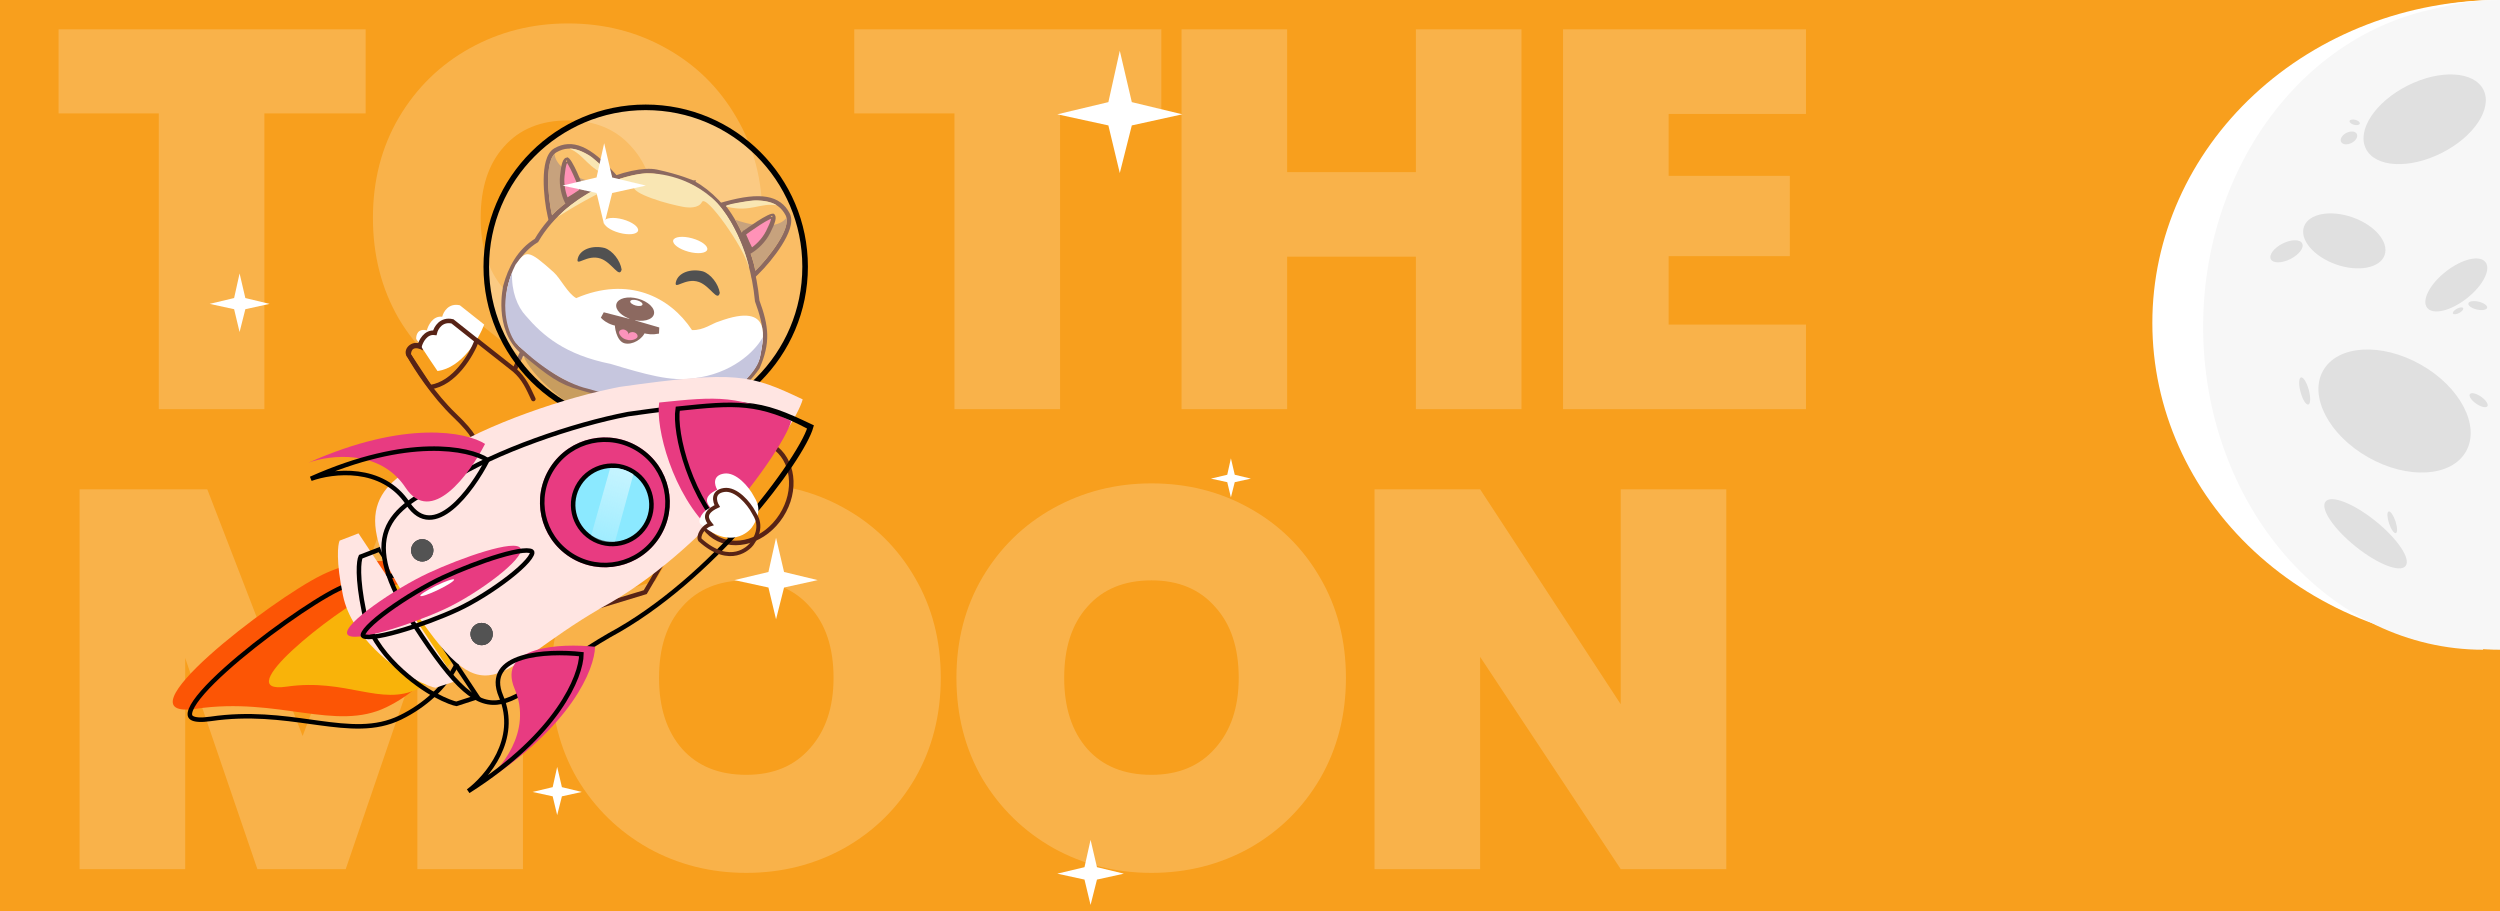 <svg width="1920" height="700" viewBox="0 0 1920 700" fill="none" xmlns="http://www.w3.org/2000/svg">
<g clip-path="url(#clip0_287_38)">
<path d="M1920 0H0V700H1920V0Z" fill="#F89F1D"/>
<path d="M280.823 22.551V87.093H203.043V314.227H121.953V87.093H45V22.551H280.823ZM436.184 317.123C408.878 317.123 383.779 310.779 360.886 298.092C337.993 285.128 319.788 267.339 306.274 244.722C293.034 221.829 286.415 196.04 286.415 167.355C286.415 138.67 293.034 113.019 306.274 90.402C319.788 67.509 337.993 49.719 360.886 37.032C383.779 24.344 408.878 18 436.184 18C463.765 18 488.865 24.344 511.482 37.032C534.375 49.719 552.44 67.509 565.68 90.402C578.918 113.019 585.539 138.67 585.539 167.355C585.539 196.04 578.918 221.829 565.68 244.722C552.44 267.339 534.375 285.128 511.482 298.092C488.589 310.779 463.49 317.123 436.184 317.123ZM436.184 241.826C456.87 241.826 473.143 235.068 485.003 221.553C497.139 208.038 503.207 189.972 503.207 167.355C503.207 144.186 497.139 125.982 485.003 112.744C473.143 99.228 456.87 92.471 436.184 92.471C415.221 92.471 398.81 99.228 386.95 112.744C375.091 125.982 369.16 144.186 369.16 167.355C369.16 190.248 375.091 208.451 386.95 221.967C398.81 235.206 415.221 241.826 436.184 241.826ZM891.908 22.551V87.093H814.128V314.227H733.038V87.093H656.085V22.551H891.908ZM1168.49 22.551V314.227H1087.4V197.143H988.52V314.227H907.43V22.551H988.52V132.188H1087.4V22.551H1168.49ZM1281.51 87.506V135.084H1374.59V196.73H1281.51V249.273H1387V314.227H1200.41V22.551H1387V87.506H1281.51ZM401.63 375.793V667.469H320.54V506.53L265.515 667.469H197.665L142.225 505.289V667.469H61.135V375.793H159.188L232.417 565.279L303.992 375.793H401.63ZM573.149 670.365C545.843 670.365 520.744 664.021 497.851 651.334C474.959 638.37 456.755 620.581 443.239 597.964C430 575.071 423.381 549.282 423.381 520.597C423.381 491.911 430 466.261 443.239 443.644C456.755 420.751 474.959 402.961 497.851 390.274C520.744 377.586 545.843 371.242 573.149 371.242C600.73 371.242 625.83 377.586 648.447 390.274C671.34 402.961 689.406 420.751 702.645 443.644C715.884 466.261 722.504 491.911 722.504 520.597C722.504 549.282 715.884 575.071 702.645 597.964C689.406 620.581 671.34 638.37 648.447 651.334C625.554 664.021 600.455 670.365 573.149 670.365ZM573.149 595.068C593.835 595.068 610.109 588.31 621.968 574.795C634.105 561.28 640.173 543.213 640.173 520.597C640.173 497.428 634.105 479.224 621.968 465.986C610.109 452.47 593.835 445.713 573.149 445.713C552.188 445.713 535.776 452.47 523.915 465.986C512.056 479.224 506.126 497.428 506.126 520.597C506.126 543.49 512.056 561.693 523.915 575.209C535.776 588.448 552.188 595.068 573.149 595.068ZM884.316 670.365C857.01 670.365 831.911 664.021 809.018 651.334C786.125 638.37 767.921 620.581 754.406 597.964C741.166 575.071 734.547 549.282 734.547 520.597C734.547 491.911 741.166 466.261 754.406 443.644C767.921 420.751 786.125 402.961 809.018 390.274C831.911 377.586 857.01 371.242 884.316 371.242C911.897 371.242 936.997 377.586 959.614 390.274C982.506 402.961 1000.57 420.751 1013.81 443.644C1027.05 466.261 1033.67 491.911 1033.67 520.597C1033.67 549.282 1027.05 575.071 1013.81 597.964C1000.57 620.581 982.506 638.37 959.614 651.334C936.721 664.021 911.622 670.365 884.316 670.365ZM884.316 595.068C905.001 595.068 921.275 588.31 933.136 574.795C945.271 561.28 951.339 543.213 951.339 520.597C951.339 497.428 945.271 479.224 933.136 465.986C921.275 452.47 905.001 445.713 884.316 445.713C863.354 445.713 846.942 452.47 835.082 465.986C823.222 479.224 817.292 497.428 817.292 520.597C817.292 543.49 823.222 561.693 835.082 575.209C846.942 588.448 863.354 595.068 884.316 595.068ZM1325.8 667.469H1244.72L1136.73 504.462V667.469H1055.64V375.793H1136.73L1244.72 540.869V375.793H1325.8V667.469Z" fill="white" fill-opacity="0.2"/>
<path d="M600.047 396.043C587.504 415.574 564.458 422.477 548.73 412.376C533.003 402.273 529.695 378.445 542.24 358.914C554.784 339.382 577.831 332.479 593.558 342.58C609.285 352.683 612.592 376.511 600.047 396.043Z" fill="#F89F1D" stroke="#572316" stroke-width="3.476"/>
<g filter="url(#filter0_i_287_38)">
<path d="M308.252 552.603C269.117 571.676 225.419 544.553 162.081 553.821C98.744 563.091 219.6 470.081 258.736 451.007C297.871 431.933 340.681 439.213 354.354 467.268C368.028 495.322 347.387 533.529 308.252 552.603Z" fill="#FC5505"/>
</g>
<path d="M307.49 551.04C288.456 560.317 268.255 558.411 244.477 555.166C242.668 554.92 240.84 554.666 238.992 554.409C216.643 551.301 191.345 547.782 161.829 552.102C157.944 552.67 154.837 552.835 152.418 552.67C149.98 552.503 148.372 552.01 147.373 551.378C146.442 550.79 145.99 550.06 145.844 549.139C145.686 548.134 145.877 546.766 146.577 544.986C147.98 541.418 151.172 536.836 155.817 531.539C160.433 526.275 166.376 520.427 173.144 514.334C200.259 489.923 240.122 462.012 259.497 452.57C278.775 443.174 298.894 440.302 315.802 443.178C332.712 446.053 346.264 454.635 352.792 468.029C359.32 481.424 357.73 497.386 349.576 512.477C341.425 527.564 326.769 541.644 307.49 551.04Z" stroke="black" stroke-width="3.476"/>
<path d="M320.991 529.023C292.669 542.826 265.959 520.635 220.123 527.343C174.287 534.05 256.835 469.303 285.157 455.499C313.478 441.696 344.459 446.966 354.355 467.268C364.25 487.571 349.312 515.22 320.991 529.023Z" fill="#F9B309"/>
<g filter="url(#filter1_i_287_38)">
<path d="M276.977 427.554L291.465 421.964L366.655 535.318L350.551 540.551C348.861 540.327 343.052 538.565 333.332 533.316C321.182 526.755 286.424 502.823 279.561 469.709C274.071 443.217 275.551 430.567 276.977 427.554Z" fill="#FFE5E2"/>
</g>
<path d="M276.977 427.554L291.465 421.964L366.655 535.318L350.551 540.551C348.861 540.327 343.052 538.565 333.332 533.316C321.182 526.755 286.424 502.823 279.561 469.709C274.071 443.217 275.551 430.567 276.977 427.554Z" stroke="black" stroke-width="3.476"/>
<g filter="url(#filter2_ii_287_38)">
<path d="M395.147 284.192L400.848 270.922L550.744 309.066C540.611 367.195 529.229 398.374 495.536 454.774L435.911 472.916L386.158 421.208L352.952 366.582L364.098 340.442C365.753 339.623 365.071 334.181 349.11 318.963C333.148 303.745 319.373 282.368 314.482 273.582C310.441 269.382 317.187 262.339 323.18 266.189C324.154 256.043 328.635 255.537 334.732 256.112C333.303 249.55 343.251 244.451 348.282 247.318L395.147 284.192Z" fill="#F89F1D"/>
</g>
<path d="M400.848 270.922L401.276 269.238L399.838 268.871L399.251 270.236L400.848 270.922ZM348.282 247.318L349.357 245.952L349.255 245.873L349.143 245.808L348.282 247.318ZM334.732 256.112L334.568 257.842L336.937 258.065L336.431 255.742L334.732 256.112ZM323.18 266.189L322.241 267.651L324.639 269.191L324.91 266.355L323.18 266.189ZM314.482 273.582L316 272.737L315.891 272.54L315.734 272.377L314.482 273.582ZM349.11 318.963L347.911 320.221L349.11 318.963ZM364.098 340.442L363.327 338.884L362.752 339.169L362.499 339.76L364.098 340.442ZM352.952 366.582L351.354 365.9L351.004 366.721L351.468 367.485L352.952 366.582ZM386.158 421.208L384.673 422.11L384.772 422.275L384.905 422.413L386.158 421.208ZM435.911 472.916L434.659 474.122L435.398 474.889L436.417 474.579L435.911 472.916ZM495.536 454.774L496.042 456.436L496.684 456.241L497.028 455.666L495.536 454.774ZM550.744 309.066L552.456 309.364L552.733 307.778L551.172 307.381L550.744 309.066ZM408.047 307.207C408.456 308.076 409.49 308.45 410.359 308.043C411.229 307.636 411.603 306.601 411.196 305.732L408.047 307.207ZM399.251 270.236L393.55 283.506L396.744 284.878L402.445 271.608L399.251 270.236ZM396.222 282.826L349.357 245.952L347.207 248.685L394.072 285.557L396.222 282.826ZM349.143 245.808C345.87 243.944 341.42 244.779 338.2 246.683C334.958 248.6 332.09 252.144 333.034 256.482L336.431 255.742C335.946 253.518 337.337 251.232 339.969 249.675C342.623 248.107 345.663 247.826 347.421 248.828L349.143 245.808ZM334.896 254.382C331.89 254.098 328.651 253.981 326.078 255.679C323.406 257.443 321.953 260.78 321.451 266.023L324.91 266.355C325.381 261.452 326.656 259.463 327.993 258.58C329.427 257.634 331.478 257.551 334.568 257.842L334.896 254.382ZM324.12 264.727C320.359 262.31 316.306 263.33 313.882 265.597C312.676 266.724 311.79 268.229 311.57 269.885C311.345 271.591 311.846 273.349 313.229 274.787L315.734 272.377C315.097 271.714 314.927 271.017 315.016 270.342C315.113 269.617 315.531 268.813 316.255 268.136C317.692 266.793 320.009 266.218 322.241 267.651L324.12 264.727ZM312.963 274.428C317.901 283.295 331.775 304.836 347.911 320.221L350.309 317.705C334.522 302.652 320.847 281.44 316 272.737L312.963 274.428ZM347.911 320.221C355.851 327.792 359.872 332.823 361.708 335.976C362.635 337.568 362.921 338.545 362.968 339.042C363.013 339.518 362.843 339.124 363.327 338.884L364.869 342C366.18 341.351 366.546 339.968 366.429 338.719C366.315 337.49 365.744 336.001 364.712 334.228C362.63 330.651 358.33 325.352 350.309 317.705L347.911 320.221ZM362.499 339.76L351.354 365.9L354.551 367.264L365.697 341.123L362.499 339.76ZM351.468 367.485L384.673 422.11L387.644 420.305L354.438 365.679L351.468 367.485ZM384.905 422.413L434.659 474.122L437.163 471.711L387.411 420.002L384.905 422.413ZM436.417 474.579L496.042 456.436L495.03 453.111L435.405 471.254L436.417 474.579ZM497.028 455.666C530.825 399.092 542.285 367.713 552.456 309.364L549.032 308.767C538.938 366.677 527.634 397.656 494.044 453.883L497.028 455.666ZM551.172 307.381L401.276 269.238L400.419 272.607L550.315 310.75L551.172 307.381ZM394.001 285.499C401.177 291.793 404.203 298.998 408.047 307.207L411.196 305.732C407.428 297.688 404.118 289.75 396.293 282.885L394.001 285.499Z" fill="#572316"/>
<path d="M526.768 326.323C520.25 336.67 479.512 337.441 447.597 317.333C415.68 297.225 395.091 272.537 401.61 262.19C408.128 251.843 439.286 259.757 471.202 279.865C503.119 299.972 533.287 315.977 526.768 326.323Z" fill="black" fill-opacity="0.3"/>
<path d="M388.244 219.495L389.934 219.901C388.244 219.495 388.243 219.496 388.243 219.498V219.5L388.241 219.507L388.236 219.529L388.218 219.608C388.202 219.677 388.18 219.775 388.153 219.901C388.099 220.155 388.023 220.523 387.935 220.995C387.759 221.938 387.532 223.296 387.327 224.975C386.917 228.33 386.587 232.991 386.917 238.208C387.573 248.607 390.866 261.481 401.65 270.483C422.181 287.624 430.567 293.678 445.711 297.818C450.196 299.044 455.945 300.712 462.14 302.508C476.12 306.565 492.368 311.277 501.467 313.054C522.226 317.108 537.362 312.332 546.309 309.509C546.93 309.314 547.522 309.126 548.083 308.953C557.133 306.154 571.855 296.584 581.682 282.274L581.779 282.134L581.846 281.977C585.862 272.64 587.679 264.955 587.496 256.987C587.316 249.106 585.184 241.086 581.53 231.082C577.338 187.936 559.238 155.477 532.06 140.308L531.992 140.271L531.922 140.239L531.213 141.825C531.922 140.239 531.922 140.239 531.92 140.239L531.918 140.238L531.91 140.235L531.884 140.223L531.788 140.181C531.706 140.146 531.585 140.093 531.426 140.026C531.107 139.892 530.64 139.699 530.024 139.457C528.796 138.971 526.983 138.289 524.627 137.491C519.915 135.893 513.027 133.828 504.281 131.945C499.593 130.936 492.9 131.316 485.264 132.972C477.585 134.638 468.798 137.626 459.857 141.979C442.106 150.619 423.597 164.707 411.984 184.681C398.8 192.679 391.854 206.286 388.257 219.443L388.25 219.47L388.244 219.495Z" fill="#F7A528" stroke="#572316" stroke-width="3.474"/>
<path d="M484.136 140.122C473.704 139.287 442.543 157.445 428.268 166.629C452.062 141.093 486.262 133.631 495.415 133.119H495.416C496.575 133.055 523.207 131.57 546.806 151.982C569.956 172.004 578.125 216.599 574.293 202.946C570.463 189.292 542.27 148.809 539.098 155.146C536.56 160.215 528.509 159.622 524.406 158.824C519.845 157.938 509.506 155.616 500.611 152.32C491.715 149.024 486.114 146.064 486.359 142.531C486.41 141.8 486.769 139.977 484.136 140.122Z" fill="#F6DA90"/>
<path d="M583.939 273.065C582.256 284.491 561.309 309.739 528.733 311.639C511.455 314.406 500.4 310.868 464.087 301.433C427.775 292 415.643 280.005 398.712 266.031C388.336 254.933 383.588 227.302 395.913 203.298C404.028 191.899 405.591 191.479 425.254 209.112C430.383 213.711 435.953 225.347 442.523 228.956C482.179 211.947 514.395 227.623 531.465 253.513C540.367 253.817 547.281 248.189 551.925 246.959C595.086 230.88 585.621 261.639 583.939 273.065Z" fill="white"/>
<path fill-rule="evenodd" clip-rule="evenodd" d="M585.86 258.909C579.494 270.569 561.322 287.187 532.938 290.483C515.598 293.307 495.247 287.383 468.955 279.476C434.131 272.478 416.963 257.875 403.866 242.569C397.34 235.588 392.653 223.676 393.28 209.325C383.482 233.446 389.242 253.888 395.805 263.076C409.999 277.787 433.021 294.419 451.525 298.534C456.307 299.84 461.21 301.25 466.137 302.666C488.583 309.121 511.521 315.715 525.735 313.404C561.181 309.801 581.187 285.24 583.233 275.954C583.32 275.563 583.421 275.118 583.534 274.627C584.354 271.038 585.741 264.969 585.86 258.909Z" fill="#ACABCF"/>
<path d="M422.279 165.676L423.03 168.942L425.266 166.446C428.761 162.545 435.522 156.866 443.736 151.336C451.939 145.814 461.469 140.524 470.46 137.333L472.9 136.467L471.173 134.538C461.745 123.994 453.775 117.441 446.578 114.401C439.244 111.304 432.764 111.883 426.614 115.392C423.658 117.079 421.9 120.469 420.843 124.316C419.771 128.224 419.323 132.974 419.273 137.896C419.172 147.749 420.662 158.643 422.279 165.676Z" fill="#F8A428" stroke="#572316" stroke-width="3.474"/>
<path d="M468.779 135.695C451.176 129.679 448.922 118.741 437.224 114.103C443.145 113.849 451.877 118.469 455.106 121.153C458.334 123.836 474.049 137.495 468.779 135.695Z" fill="#F6DA90"/>
<path d="M458.142 140.711C432.72 134.626 425.977 123.694 426.011 118.301C416.313 126.395 423.486 165.929 424.061 165.25C431.502 156.479 450.979 144.516 458.142 140.711Z" fill="#AD7640"/>
<path d="M445.554 145.554L435.556 152.185C432.609 148.211 432.003 129.244 435.48 124.431L438.737 129.644L445.554 145.554Z" fill="#FF5F95"/>
<path d="M435.043 154.095C433.202 150.153 430.988 142.62 431.837 135.042C432.314 130.791 432.792 127.513 433.55 125.3C433.926 124.202 434.324 123.519 434.701 123.125C434.98 122.832 435.254 122.688 435.589 122.646C435.687 122.715 435.836 122.843 436.036 123.056C436.508 123.56 437.077 124.348 437.719 125.395C438.994 127.472 440.393 130.297 441.706 133.183C443.012 136.055 444.209 138.937 445.079 141.105C445.514 142.187 445.867 143.089 446.111 143.719C446.233 144.035 446.328 144.282 446.391 144.449L446.464 144.641L446.483 144.689L446.486 144.7L446.487 144.703L446.488 144.704L448.114 144.092L446.488 144.704L446.492 144.713L446.496 144.723V144.724V144.725L446.503 144.743C446.51 144.76 446.52 144.788 446.533 144.824C446.56 144.899 446.6 145.009 446.643 145.144C446.733 145.419 446.836 145.77 446.908 146.115C446.943 146.279 446.965 146.419 446.979 146.531L440.783 150.599L435.043 154.095ZM446.988 146.865C446.988 146.865 446.988 146.861 446.99 146.854C446.989 146.862 446.988 146.865 446.988 146.865ZM435.501 122.591C435.501 122.591 435.503 122.592 435.509 122.595C435.503 122.592 435.501 122.591 435.501 122.591Z" stroke="#572316" stroke-width="3.474"/>
<path d="M581.314 209.193L578.913 211.531L578.386 208.222C577.561 203.05 574.954 194.615 571.044 185.515C567.141 176.431 561.996 166.821 556.167 159.27L554.584 157.221L557.08 156.533C570.719 152.778 580.967 151.586 588.663 152.93C596.505 154.3 601.639 158.296 604.908 164.577C606.479 167.596 606.12 171.399 604.924 175.203C603.708 179.07 601.512 183.306 598.888 187.471C593.636 195.807 586.482 204.157 581.314 209.193Z" fill="#F8A428" stroke="#572316" stroke-width="3.474"/>
<path d="M558.468 158.803C576.523 163.283 584.342 155.309 596.688 157.747C591.848 154.326 582.005 153.479 577.839 153.985C573.671 154.493 553.061 157.463 558.468 158.803Z" fill="#F6DA90"/>
<path d="M564.692 168.782C589.357 177.437 600.946 171.901 603.838 167.349C607.606 179.406 580.163 208.753 580.047 207.87C578.544 196.467 568.651 175.859 564.692 168.782Z" fill="#AD7640"/>
<path d="M572.649 179.671L577.461 190.662C582.092 188.917 592.874 173.301 592.559 167.372L586.997 169.99L572.649 179.671Z" fill="#FF5F95"/>
<path d="M576.858 192.545C580.54 190.228 586.482 185.094 589.872 178.265C591.775 174.434 593.148 171.419 593.71 169.149C593.989 168.021 594.026 167.232 593.923 166.697C593.845 166.3 593.693 166.031 593.434 165.813C593.314 165.819 593.12 165.843 592.836 165.916C592.167 166.083 591.262 166.438 590.155 166.97C587.957 168.025 585.251 169.641 582.585 171.356C579.931 173.064 577.365 174.838 575.458 176.188C574.506 176.862 573.721 177.429 573.175 177.827C572.901 178.026 572.687 178.182 572.543 178.289L572.378 178.41L572.337 178.441L572.327 178.448L572.325 178.45L571.288 177.056L572.325 178.45L572.315 178.457L572.308 178.462V178.463H572.307L572.306 178.464L572.291 178.475C572.277 178.486 572.252 178.504 572.22 178.527C572.157 178.575 572.066 178.647 571.956 178.737C571.732 178.918 571.454 179.158 571.206 179.409C571.088 179.529 570.995 179.633 570.922 179.72L573.927 186.496L576.858 192.545ZM570.733 179.997C570.733 179.997 570.735 179.993 570.739 179.986C570.734 179.993 570.733 179.998 570.733 179.997ZM593.538 165.815C593.538 165.814 593.535 165.814 593.53 165.814C593.535 165.814 593.538 165.815 593.538 165.815Z" stroke="#572316" stroke-width="3.474"/>
<path d="M475.548 178.781C482.767 180.754 489.249 180.048 490.027 177.203C490.804 174.358 485.583 170.452 478.365 168.479C471.146 166.506 464.664 167.212 463.887 170.057C463.109 172.902 468.33 176.808 475.548 178.781Z" fill="white"/>
<path d="M531.5 183.004C538.719 184.977 543.94 188.883 543.162 191.728C542.385 194.573 535.903 195.279 528.684 193.306C521.466 191.333 516.245 187.427 517.022 184.582C517.8 181.737 524.282 181.031 531.5 183.004Z" fill="white"/>
<path d="M461.392 198.625C450.853 194.904 441.948 205.525 443.748 198.459C445.547 191.393 455.162 188.111 464.458 190.478C470.459 192.511 476.387 200.082 477.416 207.034C475.616 214.1 470.099 201.699 461.392 198.625Z" fill="black"/>
<path d="M536.782 216.569C526.242 212.848 517.338 223.469 519.137 216.403C520.937 209.337 530.551 206.055 539.849 208.422C545.849 210.455 551.777 218.026 552.805 224.978C551.006 232.044 545.488 219.643 536.782 216.569Z" fill="black"/>
<path d="M484.954 247.807L485.687 245.126M463.08 242.188C463.657 242.706 469.809 250.51 484.954 247.807L463.08 242.188ZM484.954 247.807C490.924 252.321 496.498 255.645 505.641 253.823L484.954 247.807Z" stroke="#572316" stroke-width="4.864" stroke-linecap="round"/>
<path d="M479.551 263.619C473.519 261.97 471.575 250.633 472.4 247.617C481.91 248.838 487.049 250.245 495.859 254.03C493.864 260.448 485.583 265.267 479.551 263.619Z" fill="#572316"/>
<path fill-rule="evenodd" clip-rule="evenodd" d="M482.412 257.23C482.472 257.106 482.52 256.985 482.552 256.865C482.957 255.384 485.121 254.686 486.971 255.191C488.822 255.698 489.995 257.309 489.589 258.789C489.19 260.249 484.917 262.11 481.351 260.871C477.589 260.185 475.04 256.409 475.443 254.932C475.848 253.451 477.676 252.661 479.526 253.167C481.378 253.673 482.886 255.375 482.481 256.856C482.448 256.972 482.427 257.098 482.412 257.23Z" fill="#FB609C"/>
<path d="M489.992 229.375C482.034 227.2 474.597 229.037 473.383 233.479C472.169 237.921 477.636 243.286 485.595 245.461C493.554 247.637 500.99 245.8 502.204 241.358C503.418 236.915 497.951 231.551 489.992 229.375Z" fill="#572316"/>
<path d="M489.291 230.625C486.7 229.916 484.353 230.242 484.049 231.353C483.746 232.463 485.6 233.938 488.191 234.646C490.783 235.355 493.129 235.029 493.433 233.918C493.737 232.808 491.882 231.333 489.291 230.625Z" fill="white"/>
<path d="M495.895 327.293C563.511 327.293 618.324 272.479 618.324 204.863C618.324 137.246 563.511 82.433 495.895 82.433C428.278 82.433 373.465 137.246 373.465 204.863C373.465 272.479 428.278 327.293 495.895 327.293Z" fill="white" fill-opacity="0.32" stroke="black" stroke-width="4.281"/>
<path d="M423.148 381.191C441.684 393.096 465.443 389.152 476.215 372.381C486.986 355.61 480.692 332.363 462.156 320.458C443.619 308.552 419.861 312.497 409.089 329.267C398.317 346.038 404.612 369.285 423.148 381.191Z" fill="white"/>
<g filter="url(#filter3_i_287_38)">
<path d="M468.007 487.873C383.485 536.868 381.76 577.634 318.463 480.228C274.184 412.087 296.574 390.624 344.927 369.314C380.415 346.468 440.875 325.986 482.421 318.016C572.435 305.282 582.765 308.531 623.003 327.603C616.308 352.086 547.462 445.217 468.007 487.873Z" fill="#FFE5E2"/>
</g>
<path d="M468.007 487.873C383.485 536.868 381.76 577.634 318.463 480.228C274.184 412.087 296.574 390.624 344.927 369.314C380.415 346.468 440.875 325.986 482.421 318.016C572.435 305.282 582.765 308.531 623.003 327.603C616.308 352.086 547.462 445.217 468.007 487.873Z" stroke="black" stroke-width="3.476"/>
<g filter="url(#filter4_i_287_38)">
<path d="M561.305 412.908C530.393 384.588 517.56 332.513 520.492 313.889C564.82 309.249 582.69 307.558 621.901 328.228C618.682 340.27 594.56 377.828 561.305 412.908Z" fill="#E83B81"/>
</g>
<path d="M561.305 412.908C530.393 384.588 517.56 332.513 520.492 313.889C564.82 309.249 582.69 307.558 621.901 328.228C618.682 340.27 594.56 377.828 561.305 412.908Z" stroke="black" stroke-width="3.476"/>
<g filter="url(#filter5_i_287_38)">
<path d="M238.729 367.703C313.402 334.393 360.305 344.199 374.423 353.268C362.267 376.877 333.037 416.649 313.348 386.845C293.66 357.043 255.399 361.666 238.729 367.703Z" fill="#E83B81"/>
</g>
<path d="M238.729 367.702C313.402 334.392 360.305 344.199 374.423 353.268C362.267 376.877 333.037 416.649 313.348 386.845C293.66 357.043 255.399 361.666 238.729 367.702Z" stroke="black" stroke-width="3.476"/>
<g filter="url(#filter6_i_287_38)">
<path d="M359.618 607.626C428.604 563.735 446.309 519.208 446.537 502.43C420.14 499.538 370.842 501.968 384.831 534.833C398.821 567.698 373.851 597.056 359.618 607.626Z" fill="#E83B81"/>
</g>
<path d="M359.618 607.626C428.604 563.735 446.309 519.208 446.537 502.43C420.14 499.538 370.842 501.968 384.831 534.833C398.821 567.698 373.851 597.056 359.618 607.626Z" stroke="black" stroke-width="3.476"/>
<g filter="url(#filter7_i_287_38)">
<path d="M352.262 469.547C326.816 481.377 280.692 496.503 277.155 488.893C273.617 481.282 314.003 453.819 339.449 441.989C364.897 430.159 406.721 415.518 410.259 423.128C413.797 430.739 377.709 457.717 352.262 469.547Z" fill="#E83B81"/>
</g>
<path d="M351.53 467.972C338.888 473.848 321.082 480.555 306.017 484.839C298.475 486.983 291.696 488.497 286.628 489.014C284.082 489.275 282.075 489.27 280.657 489.02C279.156 488.755 278.8 488.309 278.731 488.159C278.652 487.991 278.549 487.388 279.299 486.006C280.007 484.703 281.271 483.091 283.069 481.222C286.652 477.501 292.068 473.054 298.453 468.43C311.21 459.19 327.574 449.427 340.183 443.564C352.844 437.678 369.582 431.093 383.566 426.934C390.571 424.851 396.803 423.401 401.456 422.93C403.795 422.694 405.621 422.717 406.906 422.973C408.236 423.238 408.59 423.661 408.684 423.861C408.796 424.102 408.882 424.745 408.253 426.085C407.653 427.365 406.55 428.951 404.956 430.789C401.778 434.451 396.903 438.828 391.062 443.385C379.387 452.492 364.115 462.121 351.53 467.972Z" stroke="black" stroke-width="3.476"/>
<g filter="url(#filter8_ii_287_38)">
<path d="M443.303 429.677C466.473 444.559 497.32 437.84 512.202 414.67C527.084 391.499 520.365 360.652 497.195 345.77C474.024 330.889 443.177 337.608 428.295 360.778C413.413 383.948 420.132 414.796 443.303 429.677Z" fill="#E83B81"/>
<path d="M444.242 428.215C466.604 442.578 496.377 436.093 510.74 413.731C525.103 391.368 518.618 361.596 496.255 347.233C473.892 332.87 444.12 339.355 429.757 361.717C415.394 384.08 421.879 413.852 444.242 428.215Z" stroke="black" stroke-width="3.476"/>
</g>
<path d="M453.993 413.032C467.971 422.009 486.579 417.956 495.556 403.979C504.534 390.001 500.48 371.393 486.503 362.416C472.526 353.439 453.918 357.492 444.94 371.469C435.963 385.446 440.016 404.055 453.993 413.032Z" fill="#8BE9FF" stroke="black" stroke-width="3.476"/>
<path d="M468.582 359.563C475.278 359.125 479.544 360.199 486.445 364.264L472.314 416.141C464.48 416.821 460.474 415.791 454.052 411.184L468.582 359.563Z" fill="url(#paint0_linear_287_38)"/>
<g filter="url(#filter9_i_287_38)">
<path d="M330.298 297.287C349.014 294.859 362.016 272.507 366.178 261.635L347.483 246.806C338.807 244.846 334.835 251.852 333.933 255.598C326.857 254.666 323.112 262.194 322.125 266.075C315.14 264.297 313.757 269.731 313.939 272.67C319.258 280.79 329.978 297.081 330.298 297.287Z" fill="white"/>
</g>
<path d="M330.298 297.287C349.014 294.859 362.016 272.507 366.178 261.635L347.483 246.806C338.807 244.846 334.835 251.852 333.933 255.598C326.857 254.666 323.112 262.194 322.125 266.075C315.14 264.297 313.757 269.73 313.939 272.67C319.258 280.79 329.978 297.081 330.298 297.287Z" stroke="#572316" stroke-width="3.476"/>
<g filter="url(#filter10_i_287_38)">
<path d="M537.645 414.678C561.159 435.738 575.609 420.216 577.341 417.797C586.963 404.368 580.249 396.23 578.849 393.539C575.16 386.448 565.319 374.935 556.123 376.303C546.927 377.672 548.75 385.209 550.829 388.665C539.385 393.977 542.996 399.308 545.678 402.614C539.812 404.382 535.807 411.786 537.645 414.678Z" fill="white"/>
</g>
<path d="M537.645 414.678C561.159 435.738 575.609 420.216 577.341 417.797C586.963 404.368 580.249 396.23 578.849 393.54C575.16 386.448 565.319 374.935 556.123 376.303C546.927 377.672 548.75 385.209 550.829 388.666C539.385 393.977 542.996 399.308 545.678 402.614C539.812 404.382 535.807 411.786 537.645 414.678Z" stroke="#572316" stroke-width="3.054"/>
<path d="M322.803 457.645C323.233 458.534 329.384 456.451 336.542 452.992C343.7 449.534 349.154 446.009 348.724 445.12C348.295 444.23 342.144 446.313 334.986 449.772C327.828 453.231 322.374 456.756 322.803 457.645Z" fill="white"/>
<path d="M319.652 429.852C323.624 432.403 328.913 431.251 331.464 427.279C334.015 423.307 332.863 418.019 328.891 415.468C324.919 412.916 319.631 414.068 317.08 418.04C314.529 422.012 315.68 427.301 319.652 429.852Z" fill="#535353"/>
<path d="M319.652 429.852C323.624 432.403 328.913 431.251 331.464 427.279C334.015 423.307 332.863 418.019 328.891 415.468C324.919 412.916 319.631 414.068 317.08 418.04C314.529 422.012 315.68 427.301 319.652 429.852Z" fill="#535353"/>
<path d="M319.652 429.852C323.624 432.403 328.913 431.251 331.464 427.279C334.015 423.307 332.863 418.019 328.891 415.468C324.919 412.916 319.631 414.068 317.08 418.04C314.529 422.012 315.68 427.301 319.652 429.852Z" fill="#535353"/>
<path d="M365.273 494.145C369.245 496.696 374.533 495.545 377.085 491.573C379.636 487.601 378.484 482.312 374.512 479.761C370.54 477.21 365.252 478.362 362.701 482.334C360.149 486.306 361.301 491.594 365.273 494.145Z" fill="#535353"/>
<path d="M365.273 494.145C369.245 496.696 374.533 495.545 377.085 491.573C379.636 487.601 378.484 482.312 374.512 479.761C370.54 477.21 365.252 478.362 362.701 482.334C360.149 486.306 361.301 491.594 365.273 494.145Z" fill="#535353"/>
<path d="M365.273 494.145C369.245 496.696 374.533 495.545 377.085 491.573C379.636 487.601 378.484 482.312 374.512 479.761C370.54 477.21 365.252 478.362 362.701 482.334C360.149 486.306 361.301 491.594 365.273 494.145Z" fill="#535353"/>
<path d="M1919.81 495.619C1854.09 495.619 1791.06 469.511 1744.58 423.037C1698.11 376.564 1672 313.533 1672 247.81C1672 182.086 1698.11 119.055 1744.58 72.582C1791.06 26.108 1854.09 7.05107e-06 1919.81 0V247.81V495.619Z" fill="white"/>
<g filter="url(#filter11_f_287_38)">
<path d="M1920 496C1849.19 496 1781.27 469.872 1731.2 423.363C1681.13 376.853 1653 313.774 1653 248C1653 182.226 1681.13 119.147 1731.2 72.638C1781.27 26.128 1849.19 6.83619e-06 1920 0V248V496Z" fill="white"/>
</g>
<path d="M1920 499C1862.98 499 1808.29 472.713 1767.97 425.923C1727.65 379.133 1705 315.672 1705 249.5C1705 183.329 1727.65 119.867 1767.97 73.077C1808.29 26.287 1862.98 1.13138e-05 1920 3.8147e-06V249.5V499Z" fill="#F7F7F7"/>
<g filter="url(#filter12_f_287_38)">
<path d="M1907 499C1849.98 499 1795.29 472.872 1754.97 426.363C1714.65 379.853 1692 316.774 1692 251C1692 185.226 1714.65 122.147 1754.97 75.638C1795.29 29.128 1849.98 3 1907 3V251V499Z" fill="#F7F7F7"/>
</g>
<g filter="url(#filter13_i_287_38)">
<path d="M1875.18 113.508C1900.1 100.974 1914.46 79.214 1907.26 64.906C1900.06 50.599 1874.03 49.161 1849.12 61.696C1824.2 74.231 1809.84 95.99 1817.04 110.298C1824.24 124.606 1850.27 126.043 1875.18 113.508Z" fill="#E0E0E0"/>
</g>
<g filter="url(#filter14_i_287_38)">
<path d="M1794.04 199.071C1811.14 205.107 1827.86 201.909 1831.38 191.929C1834.9 181.949 1823.9 168.965 1806.8 162.929C1789.7 156.893 1772.98 160.091 1769.46 170.071C1765.94 180.051 1776.94 193.035 1794.04 199.071Z" fill="#E0E0E0"/>
</g>
<g filter="url(#filter15_i_287_38)">
<path d="M1818.87 347.288C1849.17 364.431 1882.76 362.379 1893.89 342.704C1905.02 323.03 1889.48 293.183 1859.17 276.04C1828.87 258.897 1795.28 260.949 1784.15 280.624C1773.02 300.298 1788.56 330.145 1818.87 347.288Z" fill="#E0E0E0"/>
</g>
<path d="M1805.95 109.803C1809.29 108.123 1811.13 105.023 1810.05 102.88C1808.97 100.737 1805.39 100.363 1802.05 102.043C1798.71 103.723 1796.87 106.823 1797.95 108.966C1799.03 111.109 1802.61 111.483 1805.95 109.803Z" fill="#E0E0E0"/>
<path d="M1759.02 198.944C1765.67 195.599 1769.72 190.226 1768.07 186.944C1766.42 183.661 1759.69 183.712 1753.04 187.056C1746.39 190.401 1742.34 195.774 1743.99 199.056C1745.64 202.339 1752.37 202.288 1759.02 198.944Z" fill="#E0E0E0"/>
<path d="M1839.71 400.289C1838.18 395.711 1835.84 392.369 1834.47 392.826C1833.11 393.282 1833.24 397.363 1834.77 401.941C1836.3 406.519 1838.64 409.861 1840.01 409.404C1841.37 408.948 1841.24 404.867 1839.71 400.289Z" fill="#E0E0E0"/>
<g filter="url(#filter16_i_287_38)">
<path d="M1845.46 436.698C1849.76 431.361 1839.5 415.951 1822.54 402.279C1805.58 388.607 1788.34 381.85 1784.04 387.188C1779.74 392.525 1790 407.935 1806.96 421.607C1823.92 435.279 1841.16 442.036 1845.46 436.698Z" fill="#E0E0E0"/>
</g>
<path d="M1901.73 310.037C1905.45 312.608 1909.29 313.488 1910.32 312.002C1911.35 310.515 1909.17 307.226 1905.45 304.655C1901.73 302.084 1897.89 301.204 1896.86 302.69C1895.83 304.177 1898.01 307.466 1901.73 310.037Z" fill="#E0E0E0"/>
<path d="M1766.82 301.123C1768.38 306.875 1771.05 311.156 1772.8 310.684C1774.54 310.212 1774.69 305.166 1773.14 299.415C1771.58 293.663 1768.91 289.382 1767.16 289.854C1765.42 290.326 1765.27 295.371 1766.82 301.123Z" fill="#E0E0E0"/>
<path d="M1902.21 237.709C1906.19 238.633 1909.73 238.031 1910.12 236.364C1910.5 234.697 1907.59 232.597 1903.61 231.673C1899.63 230.749 1896.09 231.351 1895.71 233.018C1895.32 234.685 1898.23 236.785 1902.21 237.709Z" fill="#E0E0E0"/>
<path d="M1888.66 240.363C1890.82 239.219 1892.19 237.555 1891.71 236.646C1891.23 235.737 1889.09 235.927 1886.92 237.071C1884.76 238.215 1883.39 239.879 1883.87 240.788C1884.35 241.697 1886.49 241.507 1888.66 240.363Z" fill="#E0E0E0"/>
<g filter="url(#filter17_i_287_38)">
<path d="M1894.52 225.123C1906.88 215.419 1913.29 202.951 1908.83 197.276C1904.38 191.6 1890.75 194.867 1878.38 204.571C1866.02 214.275 1859.61 226.743 1864.07 232.418C1868.52 238.094 1882.15 234.828 1894.52 225.123Z" fill="#E0E0E0"/>
</g>
<path d="M1807.91 95.853C1810.07 96.412 1812.05 96.005 1812.32 94.944C1812.59 93.883 1811.07 92.57 1808.91 92.011C1806.75 91.453 1804.77 91.86 1804.5 92.921C1804.23 93.982 1805.75 95.295 1807.91 95.853Z" fill="#E0E0E0"/>
<path d="M458.154 136.29L464 110L470.154 136.29L496 142.524L470.154 148.216L464 172.609L458.154 148.216L432 142.524L458.154 136.29Z" fill="white"/>
<path d="M179.798 228.896L184 210L188.423 228.896L207 233.377L188.423 237.468L184 255L179.798 237.468L161 233.377L179.798 228.896Z" fill="white"/>
<path d="M424.456 604.537L427.911 589L431.548 604.537L446.822 608.221L431.548 611.584L427.911 626L424.456 611.584L409 608.221L424.456 604.537Z" fill="white"/>
<path d="M590.154 439.29L596 413L602.154 439.29L628 445.524L602.154 451.216L596 475.609L590.154 451.216L564 445.524L590.154 439.29Z" fill="white"/>
<path d="M942.532 364.597L945.333 352L948.282 364.597L960.667 367.584L948.282 370.312L945.333 382L942.532 370.312L930 367.584L942.532 364.597Z" fill="white"/>
<path d="M832.887 665.996L837.556 645L842.47 665.996L863.111 670.974L842.47 675.519L837.556 695L832.887 675.519L812 670.974L832.887 665.996Z" fill="white"/>
<path d="M851.231 78.435L860 39L869.231 78.435L908 87.786L869.231 96.323L860 132.913L851.231 96.323L812 87.786L851.231 78.435Z" fill="white"/>
</g>
<defs>
<filter id="filter0_i_287_38" x="139.375" y="435.694" width="219.2" height="123.882" filterUnits="userSpaceOnUse" color-interpolation-filters="sRGB">
<feFlood flood-opacity="0" result="BackgroundImageFix"/>
<feBlend mode="normal" in="SourceGraphic" in2="BackgroundImageFix" result="shape"/>
<feColorMatrix in="SourceAlpha" type="matrix" values="0 0 0 0 0 0 0 0 0 0 0 0 0 0 0 0 0 0 127 0" result="hardAlpha"/>
<feOffset dx="-11.397" dy="-9.497"/>
<feGaussianBlur stdDeviation="2.339"/>
<feComposite in2="hardAlpha" operator="arithmetic" k2="-1" k3="1"/>
<feColorMatrix type="matrix" values="0 0 0 0 0.671 0 0 0 0 0.259 0 0 0 0 0.061 0 0 0 1 0"/>
<feBlend mode="normal" in2="shape" result="effect1_innerShadow_287_38"/>
</filter>
<filter id="filter1_i_287_38" x="270.98" y="417.285" width="95.675" height="123.266" filterUnits="userSpaceOnUse" color-interpolation-filters="sRGB">
<feFlood flood-opacity="0" result="BackgroundImageFix"/>
<feBlend mode="normal" in="SourceGraphic" in2="BackgroundImageFix" result="shape"/>
<feColorMatrix in="SourceAlpha" type="matrix" values="0 0 0 0 0 0 0 0 0 0 0 0 0 0 0 0 0 0 127 0" result="hardAlpha"/>
<feOffset dx="-16.146" dy="-12.347"/>
<feGaussianBlur stdDeviation="2.339"/>
<feComposite in2="hardAlpha" operator="arithmetic" k2="-1" k3="1"/>
<feColorMatrix type="matrix" values="0 0 0 0 0.741 0 0 0 0 0.667 0 0 0 0 0.659 0 0 0 1 0"/>
<feBlend mode="normal" in2="shape" result="effect1_innerShadow_287_38"/>
</filter>
<filter id="filter2_ii_287_38" x="313.256" y="241.823" width="242.166" height="234.892" filterUnits="userSpaceOnUse" color-interpolation-filters="sRGB">
<feFlood flood-opacity="0" result="BackgroundImageFix"/>
<feBlend mode="normal" in="SourceGraphic" in2="BackgroundImageFix" result="shape"/>
<feColorMatrix in="SourceAlpha" type="matrix" values="0 0 0 0 0 0 0 0 0 0 0 0 0 0 0 0 0 0 127 0" result="hardAlpha"/>
<feOffset dx="7.598" dy="-12.347"/>
<feGaussianBlur stdDeviation="2.339"/>
<feComposite in2="hardAlpha" operator="arithmetic" k2="-1" k3="1"/>
<feColorMatrix type="matrix" values="0 0 0 0 0.341 0 0 0 0 0.137 0 0 0 0 0.086 0 0 0 0.22 0"/>
<feBlend mode="normal" in2="shape" result="effect1_innerShadow_287_38"/>
<feColorMatrix in="SourceAlpha" type="matrix" values="0 0 0 0 0 0 0 0 0 0 0 0 0 0 0 0 0 0 127 0" result="hardAlpha"/>
<feOffset dy="3.799"/>
<feGaussianBlur stdDeviation="1.899"/>
<feComposite in2="hardAlpha" operator="arithmetic" k2="-1" k3="1"/>
<feColorMatrix type="matrix" values="0 0 0 0 0 0 0 0 0 0 0 0 0 0 0 0 0 0 0.25 0"/>
<feBlend mode="normal" in2="effect1_innerShadow_287_38" result="effect2_innerShadow_287_38"/>
</filter>
<filter id="filter3_i_287_38" x="289.95" y="305.718" width="333.053" height="233.913" filterUnits="userSpaceOnUse" color-interpolation-filters="sRGB">
<feFlood flood-opacity="0" result="BackgroundImageFix"/>
<feBlend mode="normal" in="SourceGraphic" in2="BackgroundImageFix" result="shape"/>
<feColorMatrix in="SourceAlpha" type="matrix" values="0 0 0 0 0 0 0 0 0 0 0 0 0 0 0 0 0 0 127 0" result="hardAlpha"/>
<feOffset dx="-6.523" dy="-20.874"/>
<feGaussianBlur stdDeviation="2.339"/>
<feComposite in2="hardAlpha" operator="arithmetic" k2="-1" k3="1"/>
<feColorMatrix type="matrix" values="0 0 0 0 0.742 0 0 0 0 0.667 0 0 0 0 0.658 0 0 0 1 0"/>
<feBlend mode="normal" in2="shape" result="effect1_innerShadow_287_38"/>
</filter>
<filter id="filter4_i_287_38" x="515.406" y="306.252" width="106.495" height="106.657" filterUnits="userSpaceOnUse" color-interpolation-filters="sRGB">
<feFlood flood-opacity="0" result="BackgroundImageFix"/>
<feBlend mode="normal" in="SourceGraphic" in2="BackgroundImageFix" result="shape"/>
<feColorMatrix in="SourceAlpha" type="matrix" values="0 0 0 0 0 0 0 0 0 0 0 0 0 0 0 0 0 0 127 0" result="hardAlpha"/>
<feOffset dx="-14.246" dy="-4.749"/>
<feGaussianBlur stdDeviation="2.339"/>
<feComposite in2="hardAlpha" operator="arithmetic" k2="-1" k3="1"/>
<feColorMatrix type="matrix" values="0 0 0 0 0.651 0 0 0 0 0.137 0 0 0 0 0.345 0 0 0 1 0"/>
<feBlend mode="normal" in2="shape" result="effect1_innerShadow_287_38"/>
</filter>
<filter id="filter5_i_287_38" x="236.829" y="339.866" width="137.594" height="57.628" filterUnits="userSpaceOnUse" color-interpolation-filters="sRGB">
<feFlood flood-opacity="0" result="BackgroundImageFix"/>
<feBlend mode="normal" in="SourceGraphic" in2="BackgroundImageFix" result="shape"/>
<feColorMatrix in="SourceAlpha" type="matrix" values="0 0 0 0 0 0 0 0 0 0 0 0 0 0 0 0 0 0 127 0" result="hardAlpha"/>
<feOffset dx="-1.899" dy="-12.347"/>
<feGaussianBlur stdDeviation="2.339"/>
<feComposite in2="hardAlpha" operator="arithmetic" k2="-1" k3="1"/>
<feColorMatrix type="matrix" values="0 0 0 0 0.651 0 0 0 0 0.137 0 0 0 0 0.345 0 0 0 1 0"/>
<feBlend mode="normal" in2="shape" result="effect1_innerShadow_287_38"/>
</filter>
<filter id="filter6_i_287_38" x="359.618" y="496.851" width="91.598" height="110.775" filterUnits="userSpaceOnUse" color-interpolation-filters="sRGB">
<feFlood flood-opacity="0" result="BackgroundImageFix"/>
<feBlend mode="normal" in="SourceGraphic" in2="BackgroundImageFix" result="shape"/>
<feColorMatrix in="SourceAlpha" type="matrix" values="0 0 0 0 0 0 0 0 0 0 0 0 0 0 0 0 0 0 127 0" result="hardAlpha"/>
<feOffset dx="10.447" dy="-5.698"/>
<feGaussianBlur stdDeviation="2.339"/>
<feComposite in2="hardAlpha" operator="arithmetic" k2="-1" k3="1"/>
<feColorMatrix type="matrix" values="0 0 0 0 0.65 0 0 0 0 0.135 0 0 0 0 0.344 0 0 0 1 0"/>
<feBlend mode="normal" in2="shape" result="effect1_innerShadow_287_38"/>
</filter>
<filter id="filter7_i_287_38" x="272.258" y="419.128" width="138.242" height="71.819" filterUnits="userSpaceOnUse" color-interpolation-filters="sRGB">
<feFlood flood-opacity="0" result="BackgroundImageFix"/>
<feBlend mode="normal" in="SourceGraphic" in2="BackgroundImageFix" result="shape"/>
<feColorMatrix in="SourceAlpha" type="matrix" values="0 0 0 0 0 0 0 0 0 0 0 0 0 0 0 0 0 0 127 0" result="hardAlpha"/>
<feOffset dx="-10.447" dy="-1.899"/>
<feGaussianBlur stdDeviation="2.339"/>
<feComposite in2="hardAlpha" operator="arithmetic" k2="-1" k3="1"/>
<feColorMatrix type="matrix" values="0 0 0 0 0.651 0 0 0 0 0.137 0 0 0 0 0.345 0 0 0 1 0"/>
<feBlend mode="normal" in2="shape" result="effect1_innerShadow_287_38"/>
</filter>
<filter id="filter8_ii_287_38" x="415.702" y="333.177" width="106.314" height="109.093" filterUnits="userSpaceOnUse" color-interpolation-filters="sRGB">
<feFlood flood-opacity="0" result="BackgroundImageFix"/>
<feBlend mode="normal" in="SourceGraphic" in2="BackgroundImageFix" result="shape"/>
<feColorMatrix in="SourceAlpha" type="matrix" values="0 0 0 0 0 0 0 0 0 0 0 0 0 0 0 0 0 0 127 0" result="hardAlpha"/>
<feOffset dx="1.899" dy="7.598"/>
<feGaussianBlur stdDeviation="2.339"/>
<feComposite in2="hardAlpha" operator="arithmetic" k2="-1" k3="1"/>
<feColorMatrix type="matrix" values="0 0 0 0 0 0 0 0 0 0 0 0 0 0 0 0 0 0 0.25 0"/>
<feBlend mode="normal" in2="shape" result="effect1_innerShadow_287_38"/>
<feColorMatrix in="SourceAlpha" type="matrix" values="0 0 0 0 0 0 0 0 0 0 0 0 0 0 0 0 0 0 127 0" result="hardAlpha"/>
<feOffset dx="-7.598" dy="-9.497"/>
<feGaussianBlur stdDeviation="2.339"/>
<feComposite in2="hardAlpha" operator="arithmetic" k2="-1" k3="1"/>
<feColorMatrix type="matrix" values="0 0 0 0 0.651 0 0 0 0 0.137 0 0 0 0 0.345 0 0 0 1 0"/>
<feBlend mode="normal" in2="effect1_innerShadow_287_38" result="effect2_innerShadow_287_38"/>
</filter>
<filter id="filter9_i_287_38" x="313.924" y="241.788" width="56.933" height="55.499" filterUnits="userSpaceOnUse" color-interpolation-filters="sRGB">
<feFlood flood-opacity="0" result="BackgroundImageFix"/>
<feBlend mode="normal" in="SourceGraphic" in2="BackgroundImageFix" result="shape"/>
<feColorMatrix in="SourceAlpha" type="matrix" values="0 0 0 0 0 0 0 0 0 0 0 0 0 0 0 0 0 0 127 0" result="hardAlpha"/>
<feOffset dx="5.698" dy="-12.347"/>
<feGaussianBlur stdDeviation="2.339"/>
<feComposite in2="hardAlpha" operator="arithmetic" k2="-1" k3="1"/>
<feColorMatrix type="matrix" values="0 0 0 0 0 0 0 0 0 0 0 0 0 0 0 0 0 0 0.22 0"/>
<feBlend mode="normal" in2="shape" result="effect1_innerShadow_287_38"/>
</filter>
<filter id="filter10_i_287_38" x="537.195" y="371.513" width="45.237" height="54.061" filterUnits="userSpaceOnUse" color-interpolation-filters="sRGB">
<feFlood flood-opacity="0" result="BackgroundImageFix"/>
<feBlend mode="normal" in="SourceGraphic" in2="BackgroundImageFix" result="shape"/>
<feColorMatrix in="SourceAlpha" type="matrix" values="0 0 0 0 0 0 0 0 0 0 0 0 0 0 0 0 0 0 127 0" result="hardAlpha"/>
<feOffset dy="-12.598"/>
<feGaussianBlur stdDeviation="2.339"/>
<feComposite in2="hardAlpha" operator="arithmetic" k2="-1" k3="1"/>
<feColorMatrix type="matrix" values="0 0 0 0 0 0 0 0 0 0 0 0 0 0 0 0 0 0 0.22 0"/>
<feBlend mode="normal" in2="shape" result="effect1_innerShadow_287_38"/>
</filter>
<filter id="filter11_f_287_38" x="1623" y="-30" width="327" height="556" filterUnits="userSpaceOnUse" color-interpolation-filters="sRGB">
<feFlood flood-opacity="0" result="BackgroundImageFix"/>
<feBlend mode="normal" in="SourceGraphic" in2="BackgroundImageFix" result="shape"/>
<feGaussianBlur stdDeviation="15" result="effect1_foregroundBlur_287_38"/>
</filter>
<filter id="filter12_f_287_38" x="1672" y="-17" width="255" height="536" filterUnits="userSpaceOnUse" color-interpolation-filters="sRGB">
<feFlood flood-opacity="0" result="BackgroundImageFix"/>
<feBlend mode="normal" in="SourceGraphic" in2="BackgroundImageFix" result="shape"/>
<feGaussianBlur stdDeviation="10" result="effect1_foregroundBlur_287_38"/>
</filter>
<filter id="filter13_i_287_38" x="1815.18" y="53.16" width="93.939" height="72.885" filterUnits="userSpaceOnUse" color-interpolation-filters="sRGB">
<feFlood flood-opacity="0" result="BackgroundImageFix"/>
<feBlend mode="normal" in="SourceGraphic" in2="BackgroundImageFix" result="shape"/>
<feColorMatrix in="SourceAlpha" type="matrix" values="0 0 0 0 0 0 0 0 0 0 0 0 0 0 0 0 0 0 127 0" result="hardAlpha"/>
<feOffset dy="4"/>
<feGaussianBlur stdDeviation="2"/>
<feComposite in2="hardAlpha" operator="arithmetic" k2="-1" k3="1"/>
<feColorMatrix type="matrix" values="0 0 0 0 0 0 0 0 0 0 0 0 0 0 0 0 0 0 0.25 0"/>
<feBlend mode="normal" in2="shape" result="effect1_innerShadow_287_38"/>
</filter>
<filter id="filter14_i_287_38" x="1768.8" y="159.878" width="63.233" height="46.244" filterUnits="userSpaceOnUse" color-interpolation-filters="sRGB">
<feFlood flood-opacity="0" result="BackgroundImageFix"/>
<feBlend mode="normal" in="SourceGraphic" in2="BackgroundImageFix" result="shape"/>
<feColorMatrix in="SourceAlpha" type="matrix" values="0 0 0 0 0 0 0 0 0 0 0 0 0 0 0 0 0 0 127 0" result="hardAlpha"/>
<feOffset dy="4"/>
<feGaussianBlur stdDeviation="2"/>
<feComposite in2="hardAlpha" operator="arithmetic" k2="-1" k3="1"/>
<feColorMatrix type="matrix" values="0 0 0 0 0 0 0 0 0 0 0 0 0 0 0 0 0 0 0.25 0"/>
<feBlend mode="normal" in2="shape" result="effect1_innerShadow_287_38"/>
</filter>
<filter id="filter15_i_287_38" x="1780.55" y="264.413" width="116.942" height="98.502" filterUnits="userSpaceOnUse" color-interpolation-filters="sRGB">
<feFlood flood-opacity="0" result="BackgroundImageFix"/>
<feBlend mode="normal" in="SourceGraphic" in2="BackgroundImageFix" result="shape"/>
<feColorMatrix in="SourceAlpha" type="matrix" values="0 0 0 0 0 0 0 0 0 0 0 0 0 0 0 0 0 0 127 0" result="hardAlpha"/>
<feOffset dy="4"/>
<feGaussianBlur stdDeviation="2"/>
<feComposite in2="hardAlpha" operator="arithmetic" k2="-1" k3="1"/>
<feColorMatrix type="matrix" values="0 0 0 0 0 0 0 0 0 0 0 0 0 0 0 0 0 0 0.25 0"/>
<feBlend mode="normal" in2="shape" result="effect1_innerShadow_287_38"/>
</filter>
<filter id="filter16_i_287_38" x="1783.06" y="383.361" width="65.383" height="55.164" filterUnits="userSpaceOnUse" color-interpolation-filters="sRGB">
<feFlood flood-opacity="0" result="BackgroundImageFix"/>
<feBlend mode="normal" in="SourceGraphic" in2="BackgroundImageFix" result="shape"/>
<feColorMatrix in="SourceAlpha" type="matrix" values="0 0 0 0 0 0 0 0 0 0 0 0 0 0 0 0 0 0 127 0" result="hardAlpha"/>
<feOffset dx="2" dy="-2"/>
<feGaussianBlur stdDeviation="2"/>
<feComposite in2="hardAlpha" operator="arithmetic" k2="-1" k3="1"/>
<feColorMatrix type="matrix" values="0 0 0 0 0 0 0 0 0 0 0 0 0 0 0 0 0 0 0.25 0"/>
<feBlend mode="normal" in2="shape" result="effect1_innerShadow_287_38"/>
</filter>
<filter id="filter17_i_287_38" x="1862.65" y="194.488" width="47.598" height="44.718" filterUnits="userSpaceOnUse" color-interpolation-filters="sRGB">
<feFlood flood-opacity="0" result="BackgroundImageFix"/>
<feBlend mode="normal" in="SourceGraphic" in2="BackgroundImageFix" result="shape"/>
<feColorMatrix in="SourceAlpha" type="matrix" values="0 0 0 0 0 0 0 0 0 0 0 0 0 0 0 0 0 0 127 0" result="hardAlpha"/>
<feOffset dy="4"/>
<feGaussianBlur stdDeviation="2"/>
<feComposite in2="hardAlpha" operator="arithmetic" k2="-1" k3="1"/>
<feColorMatrix type="matrix" values="0 0 0 0 0 0 0 0 0 0 0 0 0 0 0 0 0 0 0.25 0"/>
<feBlend mode="normal" in2="shape" result="effect1_innerShadow_287_38"/>
</filter>
<linearGradient id="paint0_linear_287_38" x1="478.066" y1="360.397" x2="454.237" y2="445.165" gradientUnits="userSpaceOnUse">
<stop stop-color="#C6F4FF"/>
<stop offset="1" stop-color="#C6F4FF" stop-opacity="0"/>
</linearGradient>
<clipPath id="clip0_287_38">
<rect width="1920" height="700" fill="white"/>
</clipPath>
</defs>
</svg>
